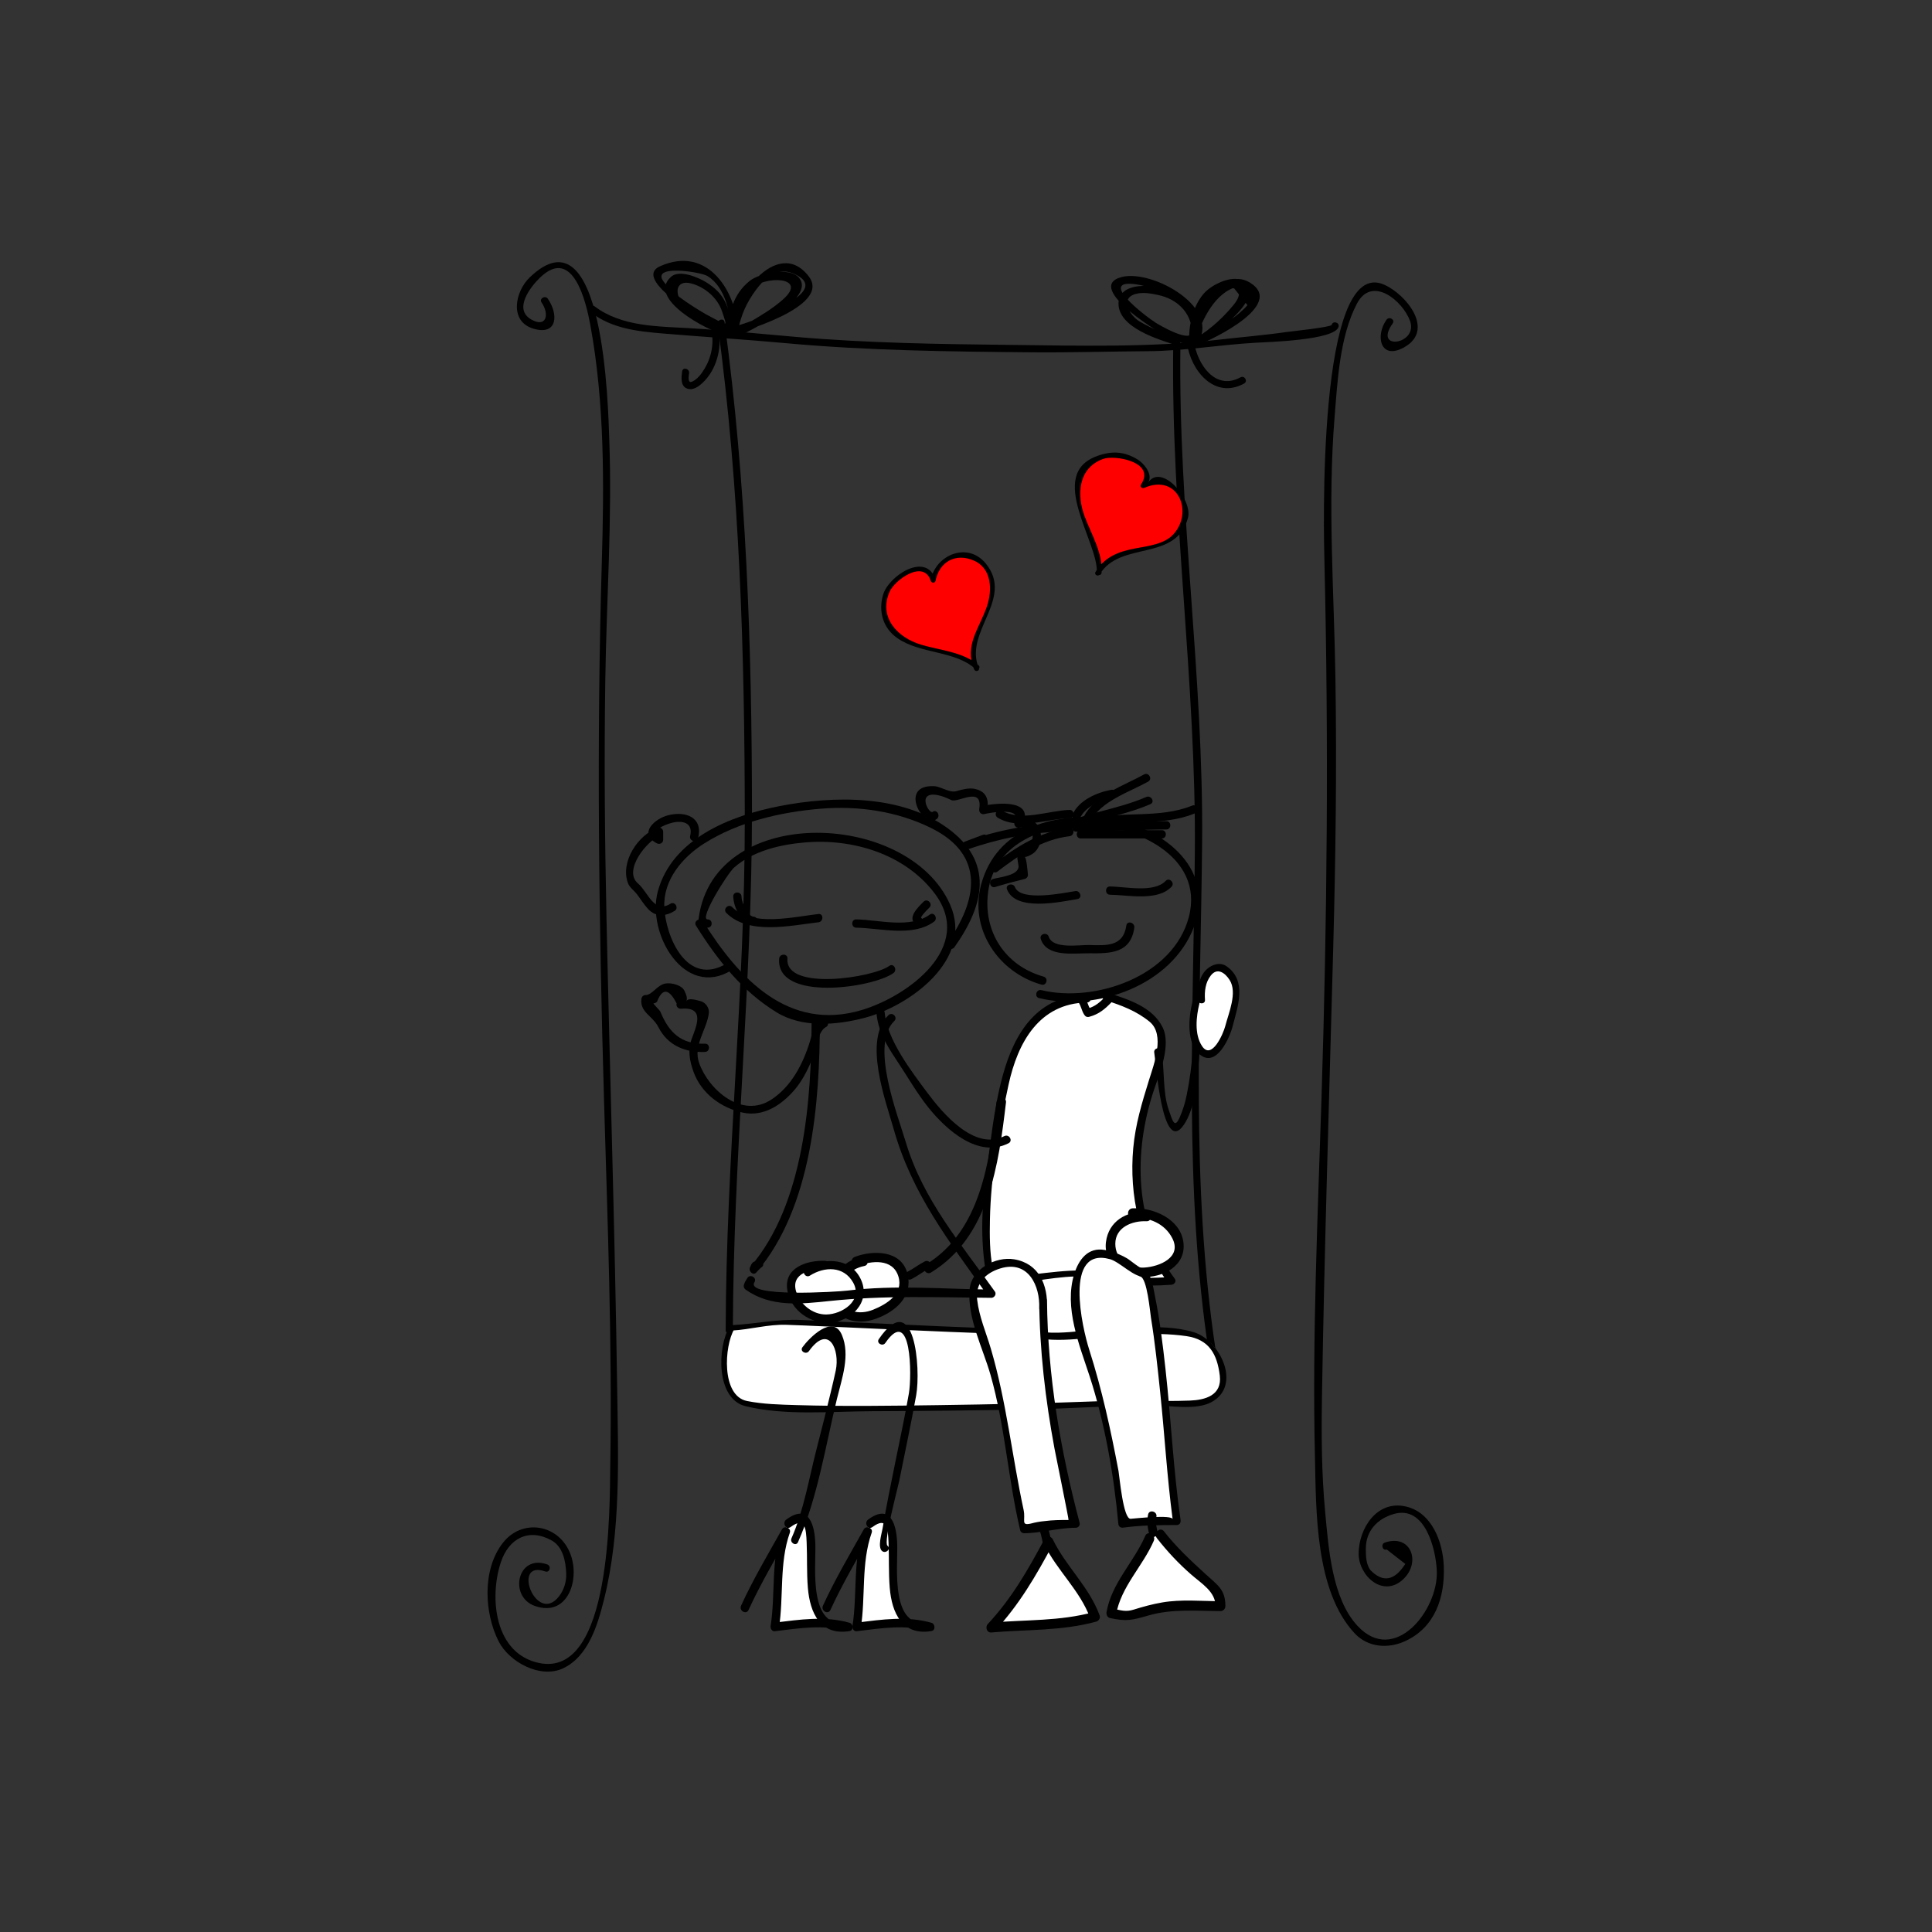 <?xml version="1.0" encoding="utf-8"?>
<!-- Generator: Adobe Illustrator 16.0.0, SVG Export Plug-In . SVG Version: 6.00 Build 0)  -->
<!DOCTYPE svg PUBLIC "-//W3C//DTD SVG 1.1//EN" "http://www.w3.org/Graphics/SVG/1.1/DTD/svg11.dtd">
<svg version="1.1" id="Layer_1" xmlns="http://www.w3.org/2000/svg" xmlns:xlink="http://www.w3.org/1999/xlink" x="0px" y="0px"
	 width="350px" height="350px" viewBox="0 0 350 350" enable-background="new 0 0 350 350" xml:space="preserve">
<rect x="0" y="0" width="350" height="350" fill="#333333" stroke="none"/>
<g>
	<g>
		<g>
			<path d="M132.766,240.96c0.072-31.451,3.482-62.783,3.46-94.237c-0.021-29.498-1.001-59.104-4.966-88.362
				c-0.112-0.828-1.366-0.474-1.255,0.346c4.03,29.739,4.9,59.828,4.921,89.806c0.021,30.854-3.391,61.593-3.461,92.448
				C131.463,241.799,132.764,241.799,132.766,240.96L132.766,240.96z"/>
		</g>
	</g>
	<g>
		<g>
			<path d="M220.247,244.742c-4.622-30.496-2.745-61.426-2.472-92.134c0.268-30.112-4.364-60.019-3.932-90.12
				c0.012-0.839-1.289-0.838-1.301,0c-0.441,30.72,4.188,61.25,3.915,91.988c-0.269,30.225-2.015,60.596,2.535,90.611
				C219.118,245.915,220.372,245.563,220.247,244.742L220.247,244.742z"/>
		</g>
	</g>
	<g>
		<path fill="#FF0000" d="M176.897,121.154c-2.892-5.769,4.308-10.237,2.769-16.155c-1.445-5.72-9.73-6.19-10.619,0.125
			c-0.656-3.486-5.738-1.635-7.249,0.235c-1.919,2.531-2.941,5.955,0.173,9.14c2.114,2.161,5.11,2.854,8.076,3.624
			c2.197,0.654,5.47,1.063,6.956,2.749"/>
		<g>
			<path d="M177.318,121.039c-2.773-6.585,6.489-12.521,1.274-18.938c-3.278-4.036-9.056-1.595-9.966,2.907c0.28,0,0.561,0,0.841,0
				c-1.639-5.158-8.473-0.708-9.487,2.724c-0.878,2.972-0.06,6.048,2.603,7.888c4.171,2.883,10.416,2.212,14.111,5.56
				c0.416,0.377,1.034-0.238,0.617-0.616c-2.734-2.477-7.04-2.746-10.45-3.776c-4.287-1.295-7.736-4.927-5.705-9.591
				c0.919-2.11,6.194-5.97,7.469-1.957c0.123,0.386,0.75,0.446,0.841,0c0.705-3.483,3.672-5.138,6.98-3.68
				c3.291,1.45,3.329,5.446,2.332,8.333c-1.366,3.96-4.125,7.049-2.303,11.378C176.691,121.78,177.536,121.557,177.318,121.039
				L177.318,121.039z"/>
		</g>
	</g>
	<g>
		<path fill="#FF0000" d="M198.838,103.842c2.927-5.753,10.819-2.659,14.671-7.414c3.751-4.569-0.808-11.475-6.429-8.423
			c2.418-2.599-2.101-5.565-4.513-5.656c-3.184-0.024-6.552,1.196-7.264,5.585c-0.479,2.979,0.748,5.787,1.893,8.621
			c0.785,2.144,2.404,5.007,1.935,7.203"/>
		<g>
			<path d="M199.215,104.063c3.735-6.176,13.844-2.193,15.996-10.253c0.896-3.358-4.811-9.988-7.228-6.371
				c0.973-1.456-0.759-3.501-1.869-4.184c-2.441-1.501-4.704-1.617-7.39-0.634c-9.18,3.359,0.328,15.615-0.03,21.138
				c-0.036,0.562,0.836,0.558,0.873,0c0.229-3.544-1.834-6.914-3.057-10.151c-1.488-3.94-1.235-8.799,3.334-10.471
				c2.103-0.77,9.614,0.527,6.858,4.649c-0.269,0.402,0.236,0.756,0.597,0.597c6.108-2.693,9.015,4.418,5.223,8.461
				c-1.646,1.756-4.571,2.074-6.812,2.498c-3.09,0.584-5.572,1.509-7.25,4.281C198.17,104.104,198.924,104.543,199.215,104.063
				L199.215,104.063z"/>
		</g>
	</g>
	<g>
		<path fill="#FFFFFF" d="M142.828,275.965c8.89-6.913-1.481,21.235,10.866,18.767c-4.446-1.481-8.889-0.493-13.333,0
			c0.987-5.434,0-12.347,1.974-17.285c-2.468,4.445-5.432,9.382-7.408,13.827"/>
		<g>
			<path d="M143.222,276.639c2.669-1.976,2.803,0.352,2.91,2.755c0.122,2.751-0.007,5.502,0.22,8.251
				c0.381,4.606,2.297,8.708,7.549,7.84c0.795-0.131,0.697-1.311,0-1.506c-4.539-1.271-8.938-0.58-13.541-0.028
				c0.251,0.33,0.502,0.659,0.753,0.989c0.894-5.729,0.024-11.75,1.974-17.285c0.298-0.847-1.001-1.364-1.427-0.603
				c-2.552,4.566-5.227,9.067-7.408,13.827c-0.417,0.909,0.929,1.703,1.349,0.789c2.182-4.761,4.856-9.262,7.408-13.827
				c-0.476-0.201-0.952-0.401-1.427-0.603c-1.959,5.563-1.078,11.542-1.974,17.285c-0.069,0.443,0.199,1.056,0.753,0.989
				c4.455-0.534,8.709-1.265,13.126-0.028c0-0.502,0-1.004,0-1.506c-7.037,1.163-5.686-9.796-5.777-14.09
				c-0.076-3.594-1.166-7.64-5.275-4.598C141.633,275.883,142.411,277.239,143.222,276.639L143.222,276.639z"/>
		</g>
	</g>
	<g>
		<path fill="#FFFFFF" d="M157.659,275.965c8.892-6.913-1.481,21.235,10.866,18.767c-4.445-1.481-8.89-0.493-13.334,0
			c0.988-5.434,0-12.347,1.974-17.285c-2.468,4.445-5.432,9.382-7.407,13.827"/>
		<g>
			<path d="M158.053,276.639c2.67-1.976,2.804,0.352,2.911,2.755c0.122,2.751-0.007,5.502,0.22,8.251
				c0.381,4.606,2.296,8.708,7.549,7.84c0.795-0.131,0.697-1.311,0-1.506c-4.54-1.271-8.939-0.58-13.542-0.028
				c0.251,0.33,0.502,0.659,0.753,0.989c0.895-5.729,0.024-11.75,1.974-17.285c0.298-0.847-1.001-1.364-1.427-0.603
				c-2.552,4.566-5.226,9.067-7.407,13.827c-0.417,0.909,0.93,1.703,1.349,0.789c2.181-4.761,4.855-9.262,7.407-13.827
				c-0.476-0.201-0.952-0.401-1.427-0.603c-1.959,5.563-1.077,11.542-1.974,17.285c-0.069,0.443,0.199,1.056,0.753,0.989
				c4.455-0.534,8.71-1.265,13.127-0.028c0-0.502,0-1.004,0-1.506c-7.037,1.163-5.685-9.797-5.776-14.09
				c-0.076-3.594-1.166-7.64-5.276-4.598C156.465,275.883,157.243,277.239,158.053,276.639L158.053,276.639z"/>
		</g>
	</g>
	<g>
		<path fill="#FFFFFF" d="M132.591,240.553c-2.391,3.229-1.329,11.839,1.328,13.275c3.189,2.152,36.68,1.077,48.11,1.077
			c10.1,0,20.464-1.077,30.564-0.719c4.253,0,11.43,1.075,7.976-8.97c-1.595-4.664-9.834-3.947-14.087-3.947
			c-10.899,1.075-60.337-1.794-65.652-1.794C137.64,239.476,135.78,240.553,132.591,240.553"/>
		<g>
			<path d="M132.169,240.307c-2.239,3.746-2.496,13.125,2.904,14.44c7.188,1.752,15.513,0.935,22.833,0.907
				c9.305-0.034,18.617-0.143,27.921-0.307c7.66-0.136,15.302-0.725,22.967-0.745c3.043-0.009,7.721,0.944,10.616-0.567
				c5.629-2.939,1.66-11.227-3.135-12.693c-6.097-1.865-13.955-0.279-20.297-0.334c-16.966-0.146-33.918-1.176-50.866-1.883
				c-4.32-0.181-8.223,0.711-12.522,0.939c-0.626,0.034-0.629,1.01,0,0.977c3.324-0.178,6.516-1.146,9.866-1.041
				c2.333,0.072,4.665,0.185,6.997,0.289c7.561,0.338,15.122,0.691,22.685,0.998c7.944,0.321,15.891,0.606,23.841,0.696
				c6.258,0.071,12.764-0.831,18.967,0.07c4.101,0.595,5.56,3.282,6.029,7.138c0.441,3.613-2.668,4.436-5.434,4.536
				c-5.428,0.198-10.874-0.094-16.313,0.114c-9.796,0.376-19.573,0.576-29.374,0.714c-8.533,0.12-17.073,0.244-25.604-0.01
				c-2.963-0.088-6.003-0.159-8.918-0.739c-4.704-0.936-4.121-9.997-2.321-13.008C133.336,240.258,132.492,239.768,132.169,240.307
				L132.169,240.307z"/>
		</g>
	</g>
	<g>
		<path fill="#FFFFFF" d="M196.915,180.9c-11.064-0.271-14.319,10.553-15.802,20.295c-1.481,10.957-4.142,21.364-1.181,32.321
			c8.396-2.84,22.909-0.666,32.293-1.478c-6.42-8.119-7.408-20.293-5.434-29.628c0.989-4.464,4.568-11.536,3.227-15.923
			c-0.825-2.692-5.402-4.725-9.645-5.993"/>
		<g>
			<path d="M196.915,180.192c-8.902,0.153-13.119,6.784-15.272,14.695c-1.646,6.046-2.239,12.522-3.075,18.718
				c-0.914,6.774-0.936,13.44,0.683,20.1c0.089,0.367,0.51,0.604,0.871,0.494c10.298-3.126,21.533-0.696,32.104-1.452
				c0.478-0.034,0.958-0.598,0.611-1.065c-7.338-9.891-7.582-22.914-3.788-34.22c1.012-3.014,3.153-8.108,1.581-11.331
				c-1.833-3.757-6.352-5.13-10.067-6.318c-0.872-0.279-1.243,1.088-0.377,1.365c2.926,0.936,5.676,1.949,8.074,3.917
				c2.871,2.356,0.763,7.767-0.108,10.573c-1.286,4.146-2.461,7.997-2.856,12.339c-0.775,8.521,1.191,17.478,6.319,24.39
				c0.204-0.355,0.407-0.71,0.611-1.065c-6.755,0.483-13.537-0.07-20.301-0.032c-2.888,0.016-5.754,0.233-8.607,0.662
				c-2.646,0.397-2.913,0.76-3.49-2.266c-0.55-2.884-0.548-5.856-0.49-8.777c0.157-8.046,1.666-16.569,3.376-24.439
				c1.654-7.611,5.54-14.722,14.202-14.87C197.827,181.593,197.829,180.177,196.915,180.192L196.915,180.192z"/>
		</g>
	</g>
	<g>
		<path fill="#FFFFFF" d="M207.689,220.383c-8.769-0.625-8.769,11.273,0.624,10.021c9.394-1.254,5.012-11.272-3.129-10.646"/>
		<g>
			<path d="M207.689,219.524c-3.621-0.167-6.862,1.708-7.337,5.495c-0.481,3.839,3.086,6.191,6.482,6.334
				c3.863,0.162,8.176-2.057,7.535-6.411c-0.612-4.158-5.48-6.232-9.186-6.043c-1.102,0.056-1.107,1.773,0,1.717
				c2.936-0.149,5.818,1.007,7.201,3.722c1.767,3.465-2.36,5.127-5.077,5.293c-2.714,0.166-5.265-1.413-5.258-4.307
				c0.006-3.019,3.092-4.2,5.639-4.083C208.797,221.292,208.792,219.575,207.689,219.524L207.689,219.524z"/>
		</g>
	</g>
	<g>
		<g>
			<path d="M180.527,199.717c-1.255,10.547-2.811,23.248-12.726,29.32c-0.942,0.577-0.08,2.063,0.867,1.482
				c10.513-6.438,12.241-19.581,13.575-30.803C182.375,198.618,180.656,198.631,180.527,199.717L180.527,199.717z"/>
		</g>
	</g>
	<g>
		<path fill="#FFFFFF" d="M156.336,228.524c-7.517,1.254-6.263,13.15,2.505,9.394c8.141-2.505,5.635-13.151-3.758-9.394"/>
		<g>
			<path d="M156.108,227.696c-3.484,0.677-6.118,3.861-5.476,7.496c0.704,3.988,4.575,4.947,7.999,3.731
				c3.534-1.256,6.794-4,5.774-8.146c-1.063-4.321-6.208-4.345-9.55-3.081c-1.026,0.388-0.582,2.049,0.456,1.656
				c2.569-0.972,6.409-1.411,7.438,1.881c0.992,3.175-2.16,5.058-4.575,6.034c-2.491,1.008-5.512,0.489-5.889-2.578
				c-0.338-2.754,1.717-4.839,4.279-5.337C157.651,229.142,157.19,227.486,156.108,227.696L156.108,227.696z"/>
		</g>
	</g>
	<g>
		<g>
			<path d="M195.297,181.479c0.611,0.727,0.634,1.786,1.268,2.539c0.17,0.202,0.492,0.261,0.735,0.194
				c1.822-0.494,2.885-1.419,4.142-2.733c0.674-0.704-0.394-1.774-1.068-1.068c-1.078,1.126-1.896,1.916-3.476,2.345
				c0.245,0.064,0.49,0.129,0.735,0.194c-0.611-0.727-0.634-1.786-1.268-2.539C195.737,179.664,194.674,180.739,195.297,181.479
				L195.297,181.479z"/>
		</g>
	</g>
	<g>
		<g>
			<path d="M167.53,228.517c-1.1,0.565-2.072,1.337-3.172,1.902c-0.867,0.445-0.103,1.75,0.763,1.305
				c1.1-0.565,2.073-1.336,3.172-1.902C169.16,229.376,168.396,228.071,167.53,228.517L167.53,228.517z"/>
		</g>
	</g>
	<g>
		<path fill="#FFFFFF" d="M149.512,229.169c-10.786-0.636-5.71,11.421,1.902,9.517c8.883-2.538,2.54-13.324-5.075-8.248"/>
		<g>
			<path d="M149.512,228.413c-3.343-0.14-7.638,1.252-6.86,5.431c0.664,3.568,4.172,5.998,7.71,5.776
				c3.834-0.241,7.32-3.688,5.704-7.592c-1.728-4.175-6.722-4.383-10.108-2.243c-0.822,0.519-0.064,1.827,0.763,1.305
				c2.653-1.676,6.14-1.766,7.835,1.256c1.831,3.265-1.994,5.758-4.873,5.787c-2.481,0.025-4.775-1.854-5.465-4.184
				c-0.994-3.356,2.823-4.128,5.294-4.024C150.487,229.966,150.483,228.453,149.512,228.413L149.512,228.413z"/>
		</g>
	</g>
	<g>
		<path fill="#FFFFFF" d="M180.067,232.061c-0.494,13.842,15.326,9.887,24.719,8.404c2.474-14.831-13.842-8.404-23.234-8.404"/>
		<g>
			<path d="M179.359,232.061c0.009,14.294,16.185,10.615,25.615,9.087c0.213-0.034,0.465-0.278,0.494-0.494
				c2.061-15.189-14.728-9.475-23.917-9.301c-0.912,0.018-0.914,1.434,0,1.416c6.158-0.116,21.757-5.376,22.76,4.248
				c0.356,3.416-1.973,3.146-4.5,3.564c-2.696,0.445-5.398,0.768-8.13,0.848c-6.378,0.187-10.902-2.541-10.906-9.368
				C180.774,231.147,179.358,231.147,179.359,232.061L179.359,232.061z"/>
		</g>
	</g>
	<g>
		<path fill="#FFFFFF" d="M188.967,237.005c0.494-4.944-2.471-9.394-7.911-7.911c-8.404,1.979-3.462,10.878-1.976,16.315
			c3.458,10.383,3.954,21.753,6.425,31.64l0,0c0,0,0,0,0.495,0c1.979-0.989,5.932-0.989,8.898-0.989l0,0l0,0
			c-3.46-12.853-5.932-27.19-5.932-40.539"/>
		<g>
			<path d="M189.675,237.005c0.18-4.216-1.441-8.097-5.922-8.866c-3.392-0.582-7.792,1.779-8.1,5.44
				c-0.439,5.229,2.391,10.586,3.794,15.513c2.619,9.194,3.169,18.854,5.375,28.146c0.072,0.305,0.376,0.52,0.683,0.52
				c3.029,0,6.224-0.982,9.394-0.989c0.464-0.001,0.801-0.451,0.683-0.896c-3.489-13.193-5.798-26.678-5.906-40.351
				c-0.007-0.913-1.423-0.913-1.416,0c0.072,9.048,1.118,17.992,2.768,26.881c0.213,1.146,2.632,12.953,2.549,12.953
				c-1.446,0.003-2.929,0.011-4.364,0.207c-0.826,0.074-1.64,0.22-2.438,0.438c-1.925,0.438-0.933-0.583-1.342-2.486
				c-2.102-9.764-3.096-19.562-5.929-29.179c-0.875-2.97-2.119-5.769-2.483-8.874c-0.348-2.974,1.492-4.858,4.226-5.685
				c5.059-1.529,7.187,3.197,7.015,7.229C188.22,237.918,189.636,237.914,189.675,237.005L189.675,237.005z"/>
		</g>
	</g>
	<g>
		<path fill="#FFFFFF" d="M207.26,230.578c-0.495,0.494-11.371-9.887-12.361,2.965c-0.989,6.429,3.957,15.821,4.944,22.249
			c0.989,6.426,2.966,13.348,3.462,20.268l0,0c2.965-0.493,6.427-0.493,9.886-0.493l0,0c-0.988-6.427-3.459-44.988-6.426-44.988"/>
		<g>
			<path d="M207.26,229.87c-0.646,0.067-2.482-1.557-3.048-1.885c-1.278-0.741-2.64-1.286-4.095-1.544
				c-3.033-0.538-4.705,1.764-5.507,4.345c-1.882,6.064,0.91,12.802,2.767,18.48c2.756,8.437,4.425,17.979,5.22,26.793
				c0.045,0.501,0.415,0.748,0.896,0.683c3.229-0.44,6.446-0.464,9.697-0.468c0.503-0.001,0.748-0.449,0.683-0.896
				c-1.316-9.05-1.723-18.259-2.733-27.349c-0.5-4.497-1.038-9.014-1.952-13.448c-0.253-1.228-0.622-4.333-2.234-4.686
				c-0.891-0.194-1.269,1.17-0.377,1.365c1.236,0.271,1.771,6.482,1.923,7.419c0.733,4.501,1.207,9.047,1.681,13.581
				c0.797,7.639,1.241,15.337,2.251,22.951c-0.11-0.831-6.485-0.166-7.604-0.068c-1.358,0.119-2.029-7.756-2.201-8.663
				c-1.42-7.509-2.991-14.725-5.313-22.001c-1.265-3.961-4.644-18.686,3.764-16.37c1.767,0.486,4.412,3.362,6.184,3.177
				C208.158,231.192,208.168,229.775,207.26,229.87L207.26,229.87z"/>
		</g>
	</g>
	<g>
		<g>
			<path d="M188.214,276.763c0.526,1.651,0.923,3.491,0.96,5.229c0.021,1.006,1.584,1.008,1.563,0
				c-0.04-1.873-0.45-3.865-1.017-5.646C189.415,275.392,187.907,275.8,188.214,276.763L188.214,276.763z"/>
		</g>
	</g>
	<g>
		<g>
			<path d="M207.989,274.369c-0.417,2.016,0.284,4.191,1.067,6.041c0.393,0.924,1.737,0.127,1.35-0.789
				c0.138,0.326-0.091-0.238-0.116-0.306c-0.154-0.405-0.288-0.818-0.413-1.233c-0.315-1.038-0.606-2.214-0.382-3.297
				C209.698,273.802,208.193,273.384,207.989,274.369L207.989,274.369z"/>
		</g>
	</g>
	<g>
		<path fill="#FFFFFF" d="M189.955,279.33c-3.459,6.466-5.438,10.345-10.382,15.516c6.427-0.646,12.358,0,18.784-1.938l0,0
			C196.876,288.382,190.451,280.624,189.955,279.33"/>
		<g>
			<path d="M189.184,278.879c-2.951,5.522-5.934,10.734-10.242,15.335c-0.49,0.523-0.189,1.597,0.632,1.524
				c6.395-0.561,12.778-0.25,19.021-1.969c0.44-0.121,0.791-0.641,0.624-1.099c-1.904-5.207-6.136-8.913-8.492-13.792
				c-0.501-1.036-2.041-0.13-1.543,0.902c2.286,4.732,6.468,8.318,8.313,13.364c0.208-0.366,0.416-0.732,0.624-1.099
				c-6.086,1.675-12.318,1.359-18.547,1.906c0.211,0.508,0.421,1.016,0.632,1.524c4.41-4.711,7.494-10.033,10.521-15.696
				C191.269,278.766,189.727,277.863,189.184,278.879L189.184,278.879z"/>
		</g>
	</g>
	<g>
		<path fill="#FFFFFF" d="M208.247,278.684c-1.482,3.881-6.428,9.051-6.921,13.578l2.965,0.646
			c7.418-2.587,8.899-1.939,16.809-1.939v-1.94c-4.944-5.172-6.425-5.172-10.875-10.991"/>
		<g>
			<path d="M207.476,278.232c-2.054,4.751-6.098,8.561-7.011,13.792c-0.08,0.458,0.115,0.987,0.624,1.099
				c3.022,0.659,3.976,0.388,7.067-0.493c4.215-1.201,8.62-0.788,12.943-0.769c0.487,0.003,0.893-0.407,0.893-0.893
				c0-2.98-1.329-3.741-3.6-5.814c-2.712-2.477-5.26-4.839-7.536-7.749c-0.71-0.906-1.964,0.367-1.264,1.264
				c1.883,2.405,3.896,4.555,6.193,6.563c1.909,1.671,4.421,3.116,4.421,5.736c0.297-0.298,0.595-0.596,0.893-0.893
				c-3.481-0.017-7.101-0.371-10.554,0.221c-1.765,0.303-3.46,0.766-5.168,1.302c-1.437,0.451-2.348,0.122-3.814-0.198
				c0.208,0.366,0.416,0.732,0.624,1.099c0.884-5.062,4.841-8.763,6.831-13.364C209.471,278.089,207.932,277.178,207.476,278.232
				L207.476,278.232z"/>
		</g>
	</g>
	<g>
		<g>
			<path d="M160.39,243.283c4.772-6.934,4.805,6.004,4.265,9.13c-0.712,4.122-1.596,8.218-2.429,12.316
				c-0.825,4.065-1.667,8.131-2.351,12.224c-0.141,0.845-0.937,3.368-0.067,4.041c0.689,0.533,1.666-0.429,0.968-0.969
				c-0.786-0.608,1.862-10.427,2.128-11.754c1.034-5.163,2.14-10.313,3.071-15.495c0.867-4.827-0.26-19.64-6.768-10.185
				C158.705,243.321,159.893,244.005,160.39,243.283L160.39,243.283z"/>
		</g>
	</g>
	<g>
		<g>
			<path d="M146.548,244.766c3.628-5.061,5.639-0.17,4.856,3.522c-0.273,1.284-0.579,2.563-0.882,3.84
				c-0.816,3.444-1.691,6.874-2.575,10.302c-1.366,5.301-2.341,11.22-4.561,16.251c-0.353,0.8,0.827,1.498,1.183,0.691
				c3.53-8.004,5-17.503,7.054-25.969c0.891-3.673,2.446-7.898,0.893-11.563c-1.649-3.892-5.992,0.617-7.151,2.233
				C144.85,244.794,146.038,245.477,146.548,244.766L146.548,244.766z"/>
		</g>
	</g>
	<g>
		<g>
			<path d="M98.108,54.795c1.478,2.147,0.88,4.674-1.896,3.065c-3.264-1.893-0.059-5.948,1.617-7.567
				c5.979-5.778,8.357,4.453,9.115,8.587c2.603,14.201,2.5,28.822,2.074,43.194c-0.962,32.546-0.528,64.956,0.414,97.5
				c0.635,21.959,1.495,43.994,1.124,65.968c-0.124,7.328,0.316,38.46-12.877,35.729c-8.078-1.672-9.083-11.789-6.943-18.257
				c1.435-4.336,5.048-6.236,9.176-3.963c2.1,1.157,2.58,3.853,2.664,5.995c0.058,1.472-0.394,2.973-1.299,4.142
				c-4.115,5.312-8.72-6.709-2.491-4.503c0.807,0.286,1.15-0.993,0.352-1.275c-5.431-1.925-7.023,5.835-2.245,7.523
				c6.063,2.142,8.335-5.034,6.316-9.731c-2.211-5.143-8.655-6.103-12.101-1.709c-3.764,4.799-3.406,12.692-0.765,17.865
				c1.923,3.764,7.574,6.825,11.7,4.861c4.532-2.158,6.219-7.822,7.345-12.3c3.164-12.582,2.6-26.026,2.413-38.892
				c-0.41-28.235-1.317-56.448-1.927-84.679c-0.312-14.418-0.431-28.84-0.215-43.26c0.217-14.509,1.259-28.975,0.718-43.492
				c-0.202-5.402-0.887-42.413-14.443-29.311c-2.609,2.521-3.746,7.959,0.729,9.264c4.359,1.271,4.525-2.611,2.59-5.424
				C98.77,53.429,97.623,54.09,98.108,54.795L98.108,54.795z"/>
		</g>
	</g>
	<g>
		<g>
			<path d="M251.176,57.928c-2.081,2.92-1.111,7.414,3.216,4.984c5.564-3.124,0.407-9.499-3.563-11.311
				c-12.418-5.671-10.99,46.245-10.896,50.194c0.78,32.431,0.501,64.672-0.529,97.1c-0.687,21.6-1.694,43.313-1.194,64.93
				c0.227,9.815,0.002,24.351,7.198,32.068c2.404,2.577,6.084,2.833,9.172,1.405c5.417-2.507,7.207-7.959,6.973-13.638
				c-0.179-4.337-2.156-9.63-6.805-10.729c-5.337-1.263-8.608,4.009-8.617,8.53c-0.009,4.001,4.434,8.116,8.11,4.599
				c3.236-3.096,1.342-8.227-3.365-6.607c-0.788,0.271-0.45,1.527,0.346,1.254c1.12,0.872,2.239,1.744,3.359,2.615
				c-1.975,3.08-4.09,3.44-6.348,1.082c-0.778-1.076-0.803-2.595-0.8-3.855c0.006-3.223,2.07-5.406,5.06-6.275
				c5.687-1.652,7.636,6.395,7.797,10.316c0.292,7.078-7.646,17.156-14.352,9.966c-4.669-5.007-5.264-14.222-5.87-20.623
				c-0.662-6.996-0.693-14.05-0.579-21.071c0.442-27.084,1.313-54.145,2.038-81.222c0.438-16.319,0.656-32.644,0.395-48.968
				c-0.252-15.717-1.428-31.349-0.153-47.058c0.529-6.519,0.918-14.665,4.063-20.627c2.692-5.105,8.237-0.565,9.604,3.137
				c1.578,4.275-6.763,5.55-3.136,0.461C252.787,57.899,251.658,57.251,251.176,57.928L251.176,57.928z"/>
		</g>
	</g>
	<g>
		<g>
			<path d="M107.068,56.625c3.853,2.916,8.422,3.408,13.105,3.799c7.376,0.617,14.761,1.065,22.136,1.74
				c14.796,1.354,29.688,1.532,44.541,1.658c7.066,0.06,14.123-0.151,21.188-0.2c6.499-0.045,12.85-1.148,19.308-1.525
				c2.314-0.135,14.486-0.453,15.149-2.894c0.221-0.811-1.034-1.154-1.254-0.346c-0.115,0.423-7.366,1.175-8.159,1.29
				c-4.105,0.591-8.264,0.926-12.382,1.402c-12.449,1.439-25.239,1.072-37.749,0.934c-12.921-0.143-25.879-0.33-38.755-1.45
				c-6.352-0.552-12.693-1.187-19.059-1.568c-5.907-0.354-12.496-0.244-17.411-3.963C107.055,54.995,106.408,56.125,107.068,56.625
				L107.068,56.625z"/>
		</g>
	</g>
	<g>
		<g>
			<path d="M131.299,59.291c-2.819-0.688-5.128-2.128-7.295-4.02c-1.846-1.612-1.837-4.727,1.219-3.921
				c2.478,0.653,4.75,2.592,5.585,5.065c1.019,3.017,0.907,2.488-1.57,1.239c-1.723-0.87-3.36-1.906-4.956-2.987
				c-1.512-1.025-2.996-2.206-4.085-3.688c-2.304-3.138,6.71-1.719,7.929-0.992c3.322,1.981,4.265,6.983,4.329,10.524
				c0.426-0.058,0.852-0.115,1.277-0.173c-0.741-2.881,0.243-5.836,2.262-7.948c2.425-2.536,10.475-2.3,5.92,1.796
				c-1.896,1.705-4.171,3.051-6.368,4.327c-0.769,0.446-1.557,0.857-2.354,1.248c0.593,0.604,0.81,0.411,0.651-0.578
				c0.099-0.465,0.223-0.923,0.373-1.375c0.741-2.474,2.179-4.808,3.902-6.708c1.569-1.73,3.646-2.487,5.865-1.442
				c3.949,1.86,0.834,3.952-0.718,5c-3.727,2.516-8.462,4.11-12.804,5.225c-0.812,0.208-0.467,1.463,0.346,1.254
				c3.169-0.813,19.908-5.556,15.715-11.051c-5.762-7.554-14.445,4.596-14.065,10.424c0.034,0.522,0.519,0.77,0.979,0.562
				c2.288-1.037,14.505-7.027,11.304-10.763c-1.731-2.02-7.158-0.815-8.895,0.555c-2.919,2.302-4.299,6.189-3.364,9.819
				c0.183,0.712,1.291,0.563,1.277-0.173c-0.135-7.547-5.482-16.189-14.185-12.274c-5.721,2.574,10.631,11.424,12.371,12.012
				c0.502,0.17,0.891-0.347,0.8-0.8c-0.785-3.91-1.362-6.2-4.866-8.345c-1.401-0.857-4.786-2.317-6.31-0.963
				c-4.51,4.008,6.745,9.758,9.387,10.403C131.769,60.744,132.114,59.489,131.299,59.291L131.299,59.291z"/>
		</g>
	</g>
	<g>
		<g>
			<path d="M213.366,61.267c-2.395-0.778-4.721-1.754-6.9-3.019c-1.74-1.01-3.733-4.168-0.722-5c1.333-0.368,2.877-0.071,4.183,0.22
				c3.245,0.722,5.751,3.03,6.018,6.422c0.207,2.635-6.048-1.088-6.566-1.416c-2.004-1.265-10.721-7.997-3.521-6.963
				c4.106,0.589,13.687,5.084,9.739,10.35c0.396,0.052,0.792,0.104,1.188,0.155c-0.35-2.473,0.64-5.118,1.828-7.223
				c1.924-3.407,8.187-3.668,4.894,0.4c-2.106,2.603-5.122,5.308-8.17,6.732c0.318,0.245,0.637,0.49,0.955,0.734
				c1.011-3.77,3.299-9.083,7.211-10.517c0.829,1.049,1.658,2.097,2.487,3.146c-0.393,0.448-0.816,0.866-1.271,1.253
				c-0.976,0.898-2.136,1.615-3.252,2.324c-1.988,1.265-4.191,2.375-6.469,2.994c-0.809,0.219-0.465,1.474,0.346,1.254
				c2.778-0.754,17.044-7.327,11.657-11.526c-5.779-4.504-10.9,6.758-11.964,10.726c-0.158,0.589,0.455,0.968,0.955,0.734
				c2.246-1.049,13.014-8.573,9.875-11.712c-1.821-1.821-5.342-0.208-6.952,1.052c-2.638,2.065-3.836,6.786-3.385,9.973
				c0.089,0.629,0.9,0.539,1.188,0.155c4.954-6.609-7.86-13.717-13.433-12.348c-7.308,1.796,7.677,10.843,9.63,11.625
				c2.358,0.943,4.499,0.272,4.279-2.52c-0.352-4.471-4.559-6.755-8.535-7.365c-2.359-0.362-6.042,0.061-6.031,3.113
				c0.017,4.363,7.251,6.478,10.391,7.497C213.82,62.781,214.16,61.524,213.366,61.267L213.366,61.267z"/>
		</g>
	</g>
	<g>
		<g>
			<path d="M128.994,60.511c0.307,2.533-0.37,4.974-1.851,7.042c-0.447,0.624-1.086,1.317-1.818,1.602
				c-0.811,0.316-0.549-1.147-0.49-1.548c0.121-0.82-1.133-1.173-1.254-0.346c-0.136,0.926-0.332,2.47,0.676,3.035
				c0.862,0.484,1.809,0.046,2.52-0.511c2.69-2.109,3.92-5.965,3.519-9.274C130.195,59.689,128.893,59.68,128.994,60.511
				L128.994,60.511z"/>
		</g>
	</g>
	<g>
		<g>
			<path d="M215.038,62.168c0.682,5.024,5.022,10.227,10.348,7.31c0.736-0.403,0.08-1.526-0.656-1.123
				c-4.605,2.522-7.886-2.47-8.438-6.533C216.18,60.995,214.927,61.349,215.038,62.168L215.038,62.168z"/>
		</g>
	</g>
	<g>
		<g>
			<path d="M209.106,190.707c0.26,1.286,1.423,18.977,5.396,13.007c1.912-2.874,2.177-7.01,2.555-10.338
				c0.439-3.86,0.612-7.866,0.248-11.741c-0.078-0.828-1.379-0.835-1.301,0c0.52,5.529,0.069,11.352-1.028,16.778
				c-0.279,1.38-0.694,2.728-1.262,4.017c-0.941,2.138-1.304,0.567-1.963-1.293c-1.197-3.379-0.683-7.272-1.391-10.775
				C210.194,189.539,208.94,189.888,209.106,190.707L209.106,190.707z"/>
		</g>
	</g>
	<g>
		<path fill="#FFFFFF" d="M217.644,181.14c-0.496-4.942,3.459-8.404,5.933-3.46c0.988,1.978-0.495,6.427-0.989,8.404
			c-3.46,9.888-7.911,2.966-5.933-4.449"/>
		<g>
			<path d="M218.294,181.14c-0.109-1.552,0.068-3.16,1.06-4.424c1.188-1.514,2.596-0.451,3.4,0.811
				c1.461,2.292-0.182,6.008-0.794,8.385c-0.343,1.331-2.443,6.216-4.192,3.608c-1.425-2.126-1.065-5.393-0.486-7.712
				c0.203-0.814-1.051-1.159-1.254-0.346c-0.69,2.764-1.2,7.675,1.472,9.684c2.931,2.203,5.272-3.168,5.792-5.188
				c0.934-3.626,2.665-8.243-1.06-10.891c-1.167-0.829-2.59-0.37-3.566,0.482c-1.509,1.317-1.803,3.729-1.672,5.59
				C217.052,181.972,218.354,181.978,218.294,181.14L218.294,181.14z"/>
		</g>
	</g>
	<g>
		<g>
			<path d="M128.198,166.557c-1.623,0,3.609-8.347,4.79-9.388c3.447-3.038,8.374-4.169,12.82-4.551
				c8.661-0.742,18.042,2.075,23.447,9.142c7.471,9.768-4.745,18.694-13.109,21.208c-13.272,3.989-22.261-5.647-28.769-16.04
				c-0.512-0.818-1.81-0.065-1.295,0.757c3.871,6.181,8.303,11.831,14.587,15.698c4.663,2.87,10.813,2.339,15.875,1.031
				c8.222-2.122,19.95-10.603,15.58-20.527c-7.656-17.386-43.848-18.433-45.655,3.42c-0.034,0.408,0.367,0.75,0.75,0.75
				c0.326,0,0.652,0,0.979,0C129.166,168.057,129.166,166.557,128.198,166.557L128.198,166.557z"/>
		</g>
	</g>
	<g>
		<g>
			<path d="M131.584,165.391c4.037,4.05,11.678,2.265,16.682,1.688c0.949-0.109,0.96-1.61,0-1.5
				c-4.506,0.519-12.016,2.368-15.621-1.249C131.961,163.645,130.9,164.705,131.584,165.391L131.584,165.391z"/>
		</g>
	</g>
	<g>
		<g>
			<path d="M155.119,168.057c4.405,0.077,10.201,1.736,14.083-1.08c0.775-0.562,0.027-1.864-0.757-1.295
				c-3.579,2.596-9.234,0.947-13.326,0.875C154.151,166.54,154.152,168.04,155.119,168.057L155.119,168.057z"/>
		</g>
	</g>
	<g>
		<g>
			<path d="M141.153,173.671c-0.603,7.854,16.984,5.318,20.706,2.604c0.773-0.563,0.026-1.866-0.757-1.295
				c-2.922,2.131-18.904,4.618-18.449-1.31C142.728,172.706,141.227,172.713,141.153,173.671L141.153,173.671z"/>
		</g>
	</g>
	<g>
		<g>
			<path d="M136.52,166.068c-0.684-0.048-1.189-0.965-1.486-1.479c-0.374-0.647-0.674-1.422-0.7-2.176
				c-0.033-0.964-1.533-0.968-1.5,0c0.067,1.96,1.455,4.999,3.687,5.155C137.485,167.636,137.479,166.135,136.52,166.068
				L136.52,166.068z"/>
		</g>
	</g>
	<g>
		<g>
			<path d="M166.755,166.17c0.126,0.074-0.044,0.331,0.092,0.039c0.098-0.21,0.243-0.404,0.388-0.584
				c0.348-0.432,0.749-0.822,1.14-1.214c0.685-0.684-0.375-1.745-1.061-1.061c-0.877,0.876-3.167,3.021-1.316,4.114
				C166.833,167.958,167.587,166.662,166.755,166.17L166.755,166.17z"/>
		</g>
	</g>
	<g>
		<g>
			<path d="M131.736,174.49c-7.319,4.481-11.179-4.898-11.392-10.159c-0.201-4.96,3.324-9.077,7.254-11.549
				c6.229-3.918,13.852-5.684,21.102-6.278c6.811-0.557,13.821,0.458,19.968,3.493c9.961,4.917,8.349,13.221,2.935,20.848
				c0.466,0.126,0.932,0.252,1.397,0.378c0.129-0.363,0.258-0.727,0.386-1.09c0.488-0.837-0.809-1.592-1.295-0.757
				c-0.5,0.858-0.512,0.888-0.591,1.847c-0.067,0.813,1.008,0.927,1.397,0.378c5.476-7.712,7.167-15.468-1.249-21.583
				c-8.412-6.113-20.688-5.874-30.38-3.992c-8.913,1.73-19.49,5.886-22.096,15.448c-2.074,7.608,4.8,19.528,13.32,14.31
				C133.316,175.281,132.563,173.983,131.736,174.49L131.736,174.49z"/>
		</g>
	</g>
	<g>
		<g>
			<path d="M168.935,147.082c-0.606,0.446-2.948-3.697,0.828-3.059c0.891,0.15,1.789,0.55,2.598,0.927
				c1.173,0.547,5.702-2.638,5.039,1.601c-0.088,0.565,0.323,1.06,0.923,0.922c0.84-0.192,6.941-1.39,5.516,1.346
				c-0.307,0.587,0.191,1.259,0.847,1.102c3.354-0.806,2.967,3.63,0.29,3.91c-0.382,0.04-0.783,0.312-0.75,0.75
				c0.065,0.872,0.118,1.307,0.271,2.157c0.339,1.875-3.49,2.156-4.615,2.504c-0.921,0.285-0.528,1.733,0.398,1.446
				c1.78-0.551,3.578-1.014,5.385-1.468c0.305-0.077,0.575-0.399,0.551-0.723c-0.026-0.358-0.258-3.269-0.59-3.234
				c0.546-0.057,0.979-0.313,1.433-0.591c0.814-0.497,1.369-1.595,1.479-2.517c0.331-2.802-1.607-4.315-4.25-3.68
				c0.282,0.367,0.564,0.734,0.847,1.102c2.501-4.799-4.41-4.189-7.209-3.549c0.308,0.308,0.615,0.615,0.923,0.922
				c0.316-2.028-0.052-3.565-2.259-4.034c-1.081-0.229-2.318,0.121-3.349,0.412c-1.248,0.353-2.744-0.85-4.043-0.907
				c-6.465-0.285-2.005,7.795,0.496,5.957C170.462,147.811,169.715,146.508,168.935,147.082L168.935,147.082z"/>
		</g>
	</g>
	<g>
		<g>
			<path d="M126.475,151.843c0.911-3.763-2.195-4.944-5.389-4.165c-2.49,0.607-5.523,3.355-2.076,5.103
				c0.498,0.253,1.128-0.053,1.128-0.647c0-0.489,0-0.979,0-1.468c0-0.459-0.484-0.891-0.949-0.723
				c-3.602,1.295-6.828,6.151-5.451,9.98c0.317,0.881,1.094,1.357,1.642,2.069c0.684,0.888,1.248,1.834,2.01,2.664
				c1.395,1.518,3.195,1.363,4.824,0.361c0.822-0.505,0.069-1.803-0.757-1.295c-3.012,1.851-4.036-2.1-5.876-3.669
				c-2.798-2.385,1.721-7.843,4.006-8.665c-0.316-0.241-0.633-0.482-0.949-0.723c0,0.489,0,0.979,0,1.468
				c0.376-0.216,0.752-0.432,1.128-0.647c-2.02-1.024,0.604-2.036,1.718-2.362c1.978-0.579,4.154-0.201,3.544,2.32
				C124.801,152.385,126.247,152.783,126.475,151.843L126.475,151.843z"/>
		</g>
	</g>
	<g>
		<g>
			<path d="M148.867,184.769c-1.735,0.869-1.564,2.01-2.137,3.884c-1.245,4.07-3.366,8.189-7.018,10.562
				c-5.344,3.471-11.298-1.755-13.045-6.602c-1.164-3.229,1.376-6.029,1.755-9.114c0.106-0.862-0.609-1.912-1.458-2.121
				c-0.544-0.134-2.328-0.738-2.62,0.009c0.252-0.644-0.082-1.293-0.33-1.854c-0.477-1.08-2.341-1.513-3.367-1.373
				c-1.607,0.219-2.45,2.103-3.705,2.103c-0.444,0-0.704,0.344-0.75,0.75c-0.271,2.363,2.074,3.062,3.07,5.039
				c1.692,3.359,4.875,4.641,8.448,4.521c0.965-0.032,0.968-1.532,0-1.5c-4.333,0.145-6.53-2.035-8.087-5.812
				c-0.118-0.287-1.429-1.499-1.213-1.499c0.309,0,0.667-0.227,0.723-0.551c0.951-2.244,2.101-2.051,3.448,0.581
				c-0.17,0.434,0.267,0.989,0.723,0.949c4.488-0.398,2.892,3.06,1.996,5.482c-0.749,2.025-0.364,4.002,0.345,5.968
				c1.415,3.925,5.032,6.547,8.967,7.384c3.694,0.786,6.956-1.406,9.249-4.046c1.327-1.527,2.342-3.443,3.116-5.302
				c0.637-1.528,1.155-5.416,2.646-6.163C150.489,185.63,149.729,184.337,148.867,184.769L148.867,184.769z"/>
		</g>
	</g>
	<g>
		<g>
			<path d="M158.773,183.459c0.28,3.277,1.797,5.84,3.607,8.535c1.945,2.896,3.64,5.941,5.826,8.667
				c3.236,4.036,9.034,9.225,14.499,6.45c0.862-0.438,0.103-1.731-0.758-1.295c-5.391,2.737-11.158-4.104-13.981-7.899
				c-2.901-3.898-7.277-9.593-7.692-14.458C160.192,182.503,158.691,182.495,158.773,183.459L158.773,183.459z"/>
		</g>
	</g>
	<g>
		<g>
			<path d="M147.027,184.927c-0.009,14.168-1.324,33.136-11.038,44.5c0.393,0.303,0.785,0.605,1.178,0.909
				c0.237-0.237,0.473-0.474,0.709-0.711c0.879-0.399,0.117-1.692-0.757-1.295c-0.882,0.4-0.847,0.366-1.248,1.248
				c-0.327,0.72,0.583,1.605,1.178,0.909c10.059-11.769,11.468-30.828,11.477-45.561
				C148.527,183.959,147.027,183.96,147.027,184.927L147.027,184.927z"/>
		</g>
	</g>
	<g>
		<g>
			<path d="M160.951,183.908c-4.644,4.478-0.49,15.546,0.95,20.642c3.335,11.797,10.056,20.336,17.043,30.191
				c0.216-0.377,0.432-0.753,0.647-1.129c-8.727-0.073-17.39-0.883-26.089,0.195c-1.737,0.215-18.542,1.275-16.825-1.515
				c0.508-0.827-0.79-1.579-1.295-0.758c-0.352,0.571-0.458,0.703-0.62,1.268c-0.098,0.344,0.068,0.653,0.345,0.847
				c4.577,3.204,9.907,2.594,15.303,2.029c9.814-1.026,19.332-0.649,29.182-0.566c0.532,0.005,0.983-0.654,0.647-1.129
				c-6.173-8.707-13.025-16.64-16.143-27.063c-1.53-5.117-6.494-17.701-2.085-21.952
				C162.708,184.296,161.647,183.237,160.951,183.908L160.951,183.908z"/>
		</g>
	</g>
	<g>
		<g>
			<path d="M189.063,176.925c-7.022-1.981-11.034-8.208-10.045-15.429c1.158-8.45,9.467-11.789,17.006-12.018
				c9.166-0.279,22.259,5.5,19.349,16.636c-2.825,10.809-17.064,15.591-26.718,13.258c-0.939-0.227-1.339,1.22-0.398,1.447
				c10.351,2.501,24.095-2.268,28.095-13.047c4.03-10.859-6.399-18.429-16.252-19.531c-9.425-1.055-19.544,1.855-22.327,11.882
				c-2.267,8.168,3.096,16.05,10.893,18.25C189.597,178.635,189.992,177.188,189.063,176.925L189.063,176.925z"/>
		</g>
	</g>
	<g>
		<g>
			<path d="M182.432,161.129c1.601,4.036,9.562,2.27,12.747,1.747c0.953-0.156,0.547-1.602-0.398-1.446
				c-2.073,0.34-9.854,1.944-10.901-0.699C183.526,159.843,182.075,160.229,182.432,161.129L182.432,161.129z"/>
		</g>
	</g>
	<g>
		<g>
			<path d="M201.097,162.089c3.251,0.036,8.587,1.235,11.13-1.443c0.666-0.701-0.394-1.763-1.061-1.061
				c-2.108,2.22-7.325,1.034-10.069,1.003C200.129,160.578,200.13,162.078,201.097,162.089L201.097,162.089z"/>
		</g>
	</g>
	<g>
		<g>
			<path d="M188.547,170.102c1.077,3.375,6.033,2.565,8.756,2.596c3.904,0.045,7.542-0.006,8.187-4.635
				c0.131-0.945-1.314-1.353-1.447-0.398c-0.538,3.869-3.634,3.612-6.739,3.534c-1.782-0.045-6.584,0.78-7.309-1.495
				C189.701,168.785,188.253,169.178,188.547,170.102L188.547,170.102z"/>
		</g>
	</g>
	<g>
		<g>
			<path d="M193.758,146.724c-3.774,0.097-8.809,2.212-12.263,0.103c-0.828-0.506-1.581,0.792-0.758,1.295
				c3.805,2.324,8.917,0.208,13.021,0.103C194.724,148.199,194.726,146.699,193.758,146.724L193.758,146.724z"/>
		</g>
	</g>
	<g>
		<g>
			<path d="M192.533,149.17c-6.118,0.087-11.96,1.289-17.733,3.291c0.133,0.482,0.266,0.964,0.398,1.446
				c1.092-0.398,2.171-0.825,3.263-1.223c0.901-0.329,0.513-1.778-0.398-1.446c-1.092,0.398-2.171,0.825-3.263,1.223
				c-0.898,0.328-0.521,1.765,0.398,1.446c5.641-1.956,11.347-3.151,17.334-3.237C193.5,150.657,193.501,149.157,192.533,149.17
				L192.533,149.17z"/>
		</g>
	</g>
	<g>
		<g>
			<path d="M193.758,149.988c-5.264,0.615-9.714,3.458-13.835,6.625c-0.755,0.581-0.01,1.885,0.758,1.295
				c3.865-2.971,8.118-5.841,13.077-6.42C194.707,151.377,194.718,149.875,193.758,149.988L193.758,149.988z"/>
		</g>
	</g>
	<g>
		<g>
			<path d="M197.666,148.668c1.77-3.549,7.065-5.238,10.334-7.07c0.844-0.473,0.087-1.769-0.758-1.295
				c-3.525,1.976-8.947,3.749-10.871,7.608C195.94,148.774,197.234,149.534,197.666,148.668L197.666,148.668z"/>
		</g>
	</g>
	<g>
		<g>
			<path d="M197.625,149.829c6.167-1.534,12.779-0.012,18.757-2.446c0.884-0.36,0.498-1.812-0.398-1.446
				c-5.956,2.425-12.597,0.914-18.757,2.446C196.288,148.616,196.687,150.063,197.625,149.829L197.625,149.829z"/>
		</g>
	</g>
	<g>
		<g>
			<path d="M194.979,150.67c5.439-0.028,10.87-0.381,16.31-0.407c0.967-0.005,0.968-1.505,0-1.5
				c-5.439,0.026-10.87,0.379-16.31,0.407C194.013,149.175,194.012,150.675,194.979,150.67L194.979,150.67z"/>
		</g>
	</g>
	<g>
		<g>
			<path d="M192.098,150.977c5.207-2.437,11.036-3.01,16.31-5.301c0.885-0.384,0.12-1.676-0.758-1.295
				c-5.273,2.291-11.092,2.859-16.31,5.301C190.465,150.091,191.227,151.384,192.098,150.977L192.098,150.977z"/>
		</g>
	</g>
	<g>
		<g>
			<path d="M195.794,151.895c4.894,0,9.787,0,14.681,0c0.968,0,0.968-1.5,0-1.5c-4.894,0-9.787,0-14.681,0
				C194.826,150.395,194.826,151.895,195.794,151.895L195.794,151.895z"/>
		</g>
	</g>
	<g>
		<g>
			<path d="M195.627,148.261c1.008-2.217,3.835-3.316,6.076-3.733c0.95-0.177,0.547-1.622-0.398-1.446
				c-2.596,0.483-5.813,1.871-6.973,4.423C193.935,148.378,195.228,149.141,195.627,148.261L195.627,148.261z"/>
		</g>
	</g>
</g>
</svg>
